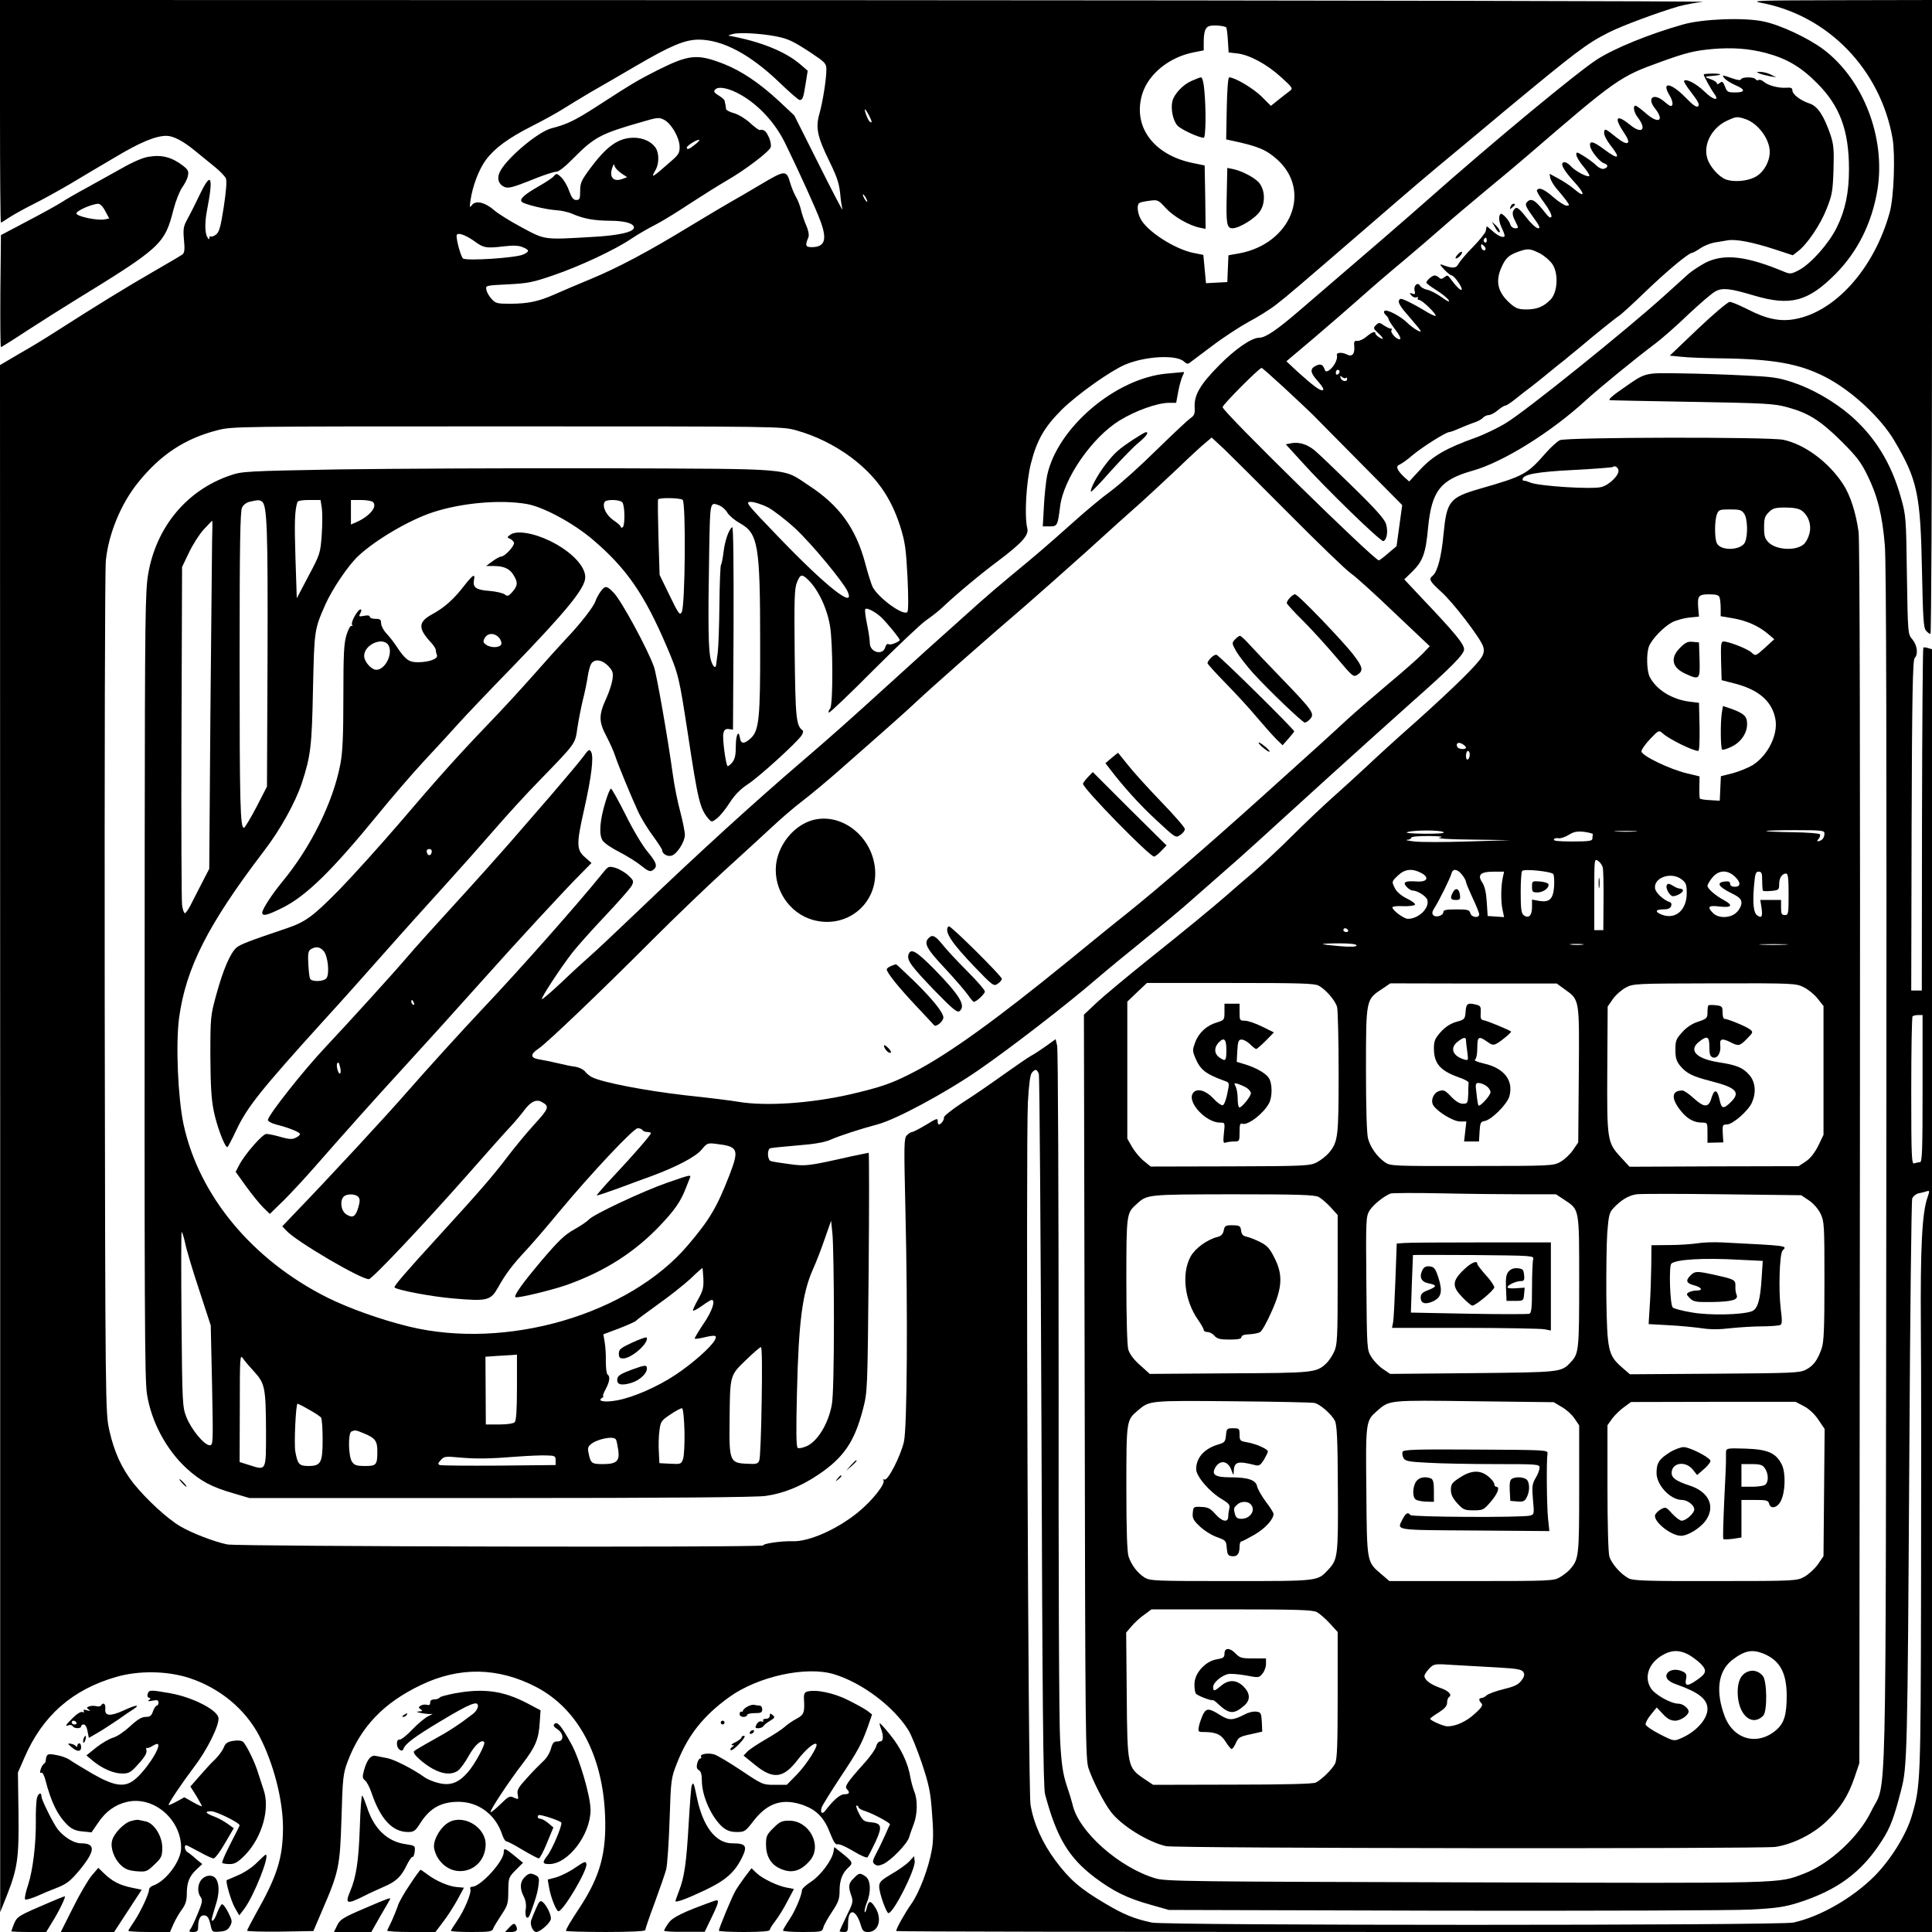 <?xml version="1.0" standalone="no"?>
<!DOCTYPE svg PUBLIC "-//W3C//DTD SVG 20010904//EN"
 "http://www.w3.org/TR/2001/REC-SVG-20010904/DTD/svg10.dtd">
<svg version="1.0" xmlns="http://www.w3.org/2000/svg"
 width="1024pt" height="1024pt" viewBox="0 0 1024 1024"
 preserveAspectRatio="xMidYMid meet">

<g transform="translate(0,1024) scale(0.1,-0.1)"
fill="#000000" stroke="none">
<path d="M0 9650 c0 -324 2 -590 5 -590 2 0 21 12 42 26 21 14 78 46 128 71
50 25 137 73 195 107 58 35 166 99 241 143 132 79 214 113 271 113 37 0 90
-28 155 -82 29 -24 75 -61 102 -83 27 -22 53 -49 58 -60 6 -13 2 -66 -11 -152
-17 -110 -25 -135 -42 -147 -12 -9 -24 -12 -28 -9 -3 3 -6 0 -6 -8 -1 -10 -4
-9 -11 4 -14 23 -14 80 -1 147 34 175 21 204 -37 83 -23 -48 -53 -108 -67
-133 -22 -40 -24 -53 -19 -111 5 -49 3 -68 -7 -77 -8 -6 -79 -48 -159 -94
-132 -76 -294 -175 -517 -318 -48 -31 -133 -83 -190 -115 l-102 -60 1 -4100 0
-4100 36 90 c56 143 64 198 61 438 l-3 212 34 78 c96 223 254 362 487 429 122
35 271 32 388 -6 161 -53 295 -164 370 -306 76 -146 126 -340 126 -489 -1
-160 -31 -255 -145 -456 -24 -44 -45 -83 -45 -88 0 -4 79 -6 175 -5 l176 3 44
103 c92 212 97 239 105 497 6 212 9 235 32 297 70 186 192 313 389 407 204 98
409 94 610 -10 221 -115 354 -362 366 -682 8 -196 -26 -321 -131 -482 -54 -82
-76 -119 -76 -129 0 -3 95 -6 210 -6 133 0 210 4 210 10 0 5 22 71 50 145 27
74 55 154 61 177 6 24 14 142 18 263 7 216 8 221 40 302 58 147 139 249 276
348 153 110 409 166 556 121 148 -45 314 -170 393 -295 15 -23 47 -103 72
-176 38 -115 46 -151 54 -265 8 -94 7 -150 -1 -194 -17 -97 -66 -226 -108
-286 -36 -51 -81 -132 -81 -145 0 -3 1235 -5 2745 -5 l2745 0 0 3399 0 3400
-21 6 c-11 4 -23 5 -25 2 -3 -3 -6 -413 -7 -911 l-1 -906 -28 0 -28 0 2 875
c2 683 6 877 16 887 20 20 14 68 -12 99 -24 28 -24 29 -29 341 -4 300 -5 317
-31 408 -51 185 -140 329 -274 443 -84 71 -197 136 -296 169 -80 27 -110 31
-261 38 -93 5 -246 10 -340 11 -190 3 -182 5 -299 -77 -60 -41 -82 -61 -74
-65 2 -1 197 -5 433 -9 397 -7 436 -9 510 -29 110 -30 174 -70 286 -181 79
-79 103 -110 137 -180 53 -107 79 -211 92 -370 8 -87 10 -1095 8 -3300 -4
-3572 4 -3235 -80 -3410 -65 -135 -220 -279 -357 -331 -141 -53 -71 -51 -1786
-46 -1469 4 -1595 5 -1650 21 -191 56 -409 248 -440 391 -4 17 -18 63 -32 104
-19 59 -27 108 -34 235 -6 92 -9 905 -8 1906 0 960 -3 1760 -8 1778 l-8 34
-50 -36 c-28 -20 -63 -43 -80 -52 -16 -9 -82 -54 -145 -99 -63 -45 -161 -113
-218 -149 -57 -37 -101 -73 -99 -79 3 -11 -15 -37 -27 -37 -3 0 -6 7 -6 15 0
20 -1 20 -67 -20 -32 -19 -63 -35 -69 -35 -6 0 -18 -8 -28 -18 -15 -17 -15
-50 -7 -398 13 -544 9 -1154 -8 -1226 -18 -76 -83 -204 -102 -200 -8 2 -11 1
-7 -3 15 -16 -59 -110 -136 -172 -111 -90 -261 -156 -347 -152 -55 2 -159 -13
-153 -22 7 -12 -2787 -6 -2841 5 -69 14 -191 61 -251 97 -69 41 -177 141 -245
225 -64 81 -104 168 -130 285 -20 93 -21 109 -24 2304 -1 1240 1 2251 6 2303
14 142 80 303 173 417 118 146 247 231 420 275 78 20 106 20 1535 20 1440 0
1457 0 1531 -21 102 -28 205 -79 291 -143 132 -100 210 -209 260 -365 26 -83
31 -117 39 -270 5 -106 5 -180 -1 -185 -21 -22 -153 74 -184 133 -7 15 -25 71
-39 125 -50 187 -138 308 -301 414 -142 93 -60 86 -1080 90 -495 1 -1129 -2
-1410 -6 -488 -9 -513 -10 -575 -32 -230 -78 -393 -274 -435 -525 -15 -90 -17
-232 -18 -1445 -2 -2520 0 -2820 12 -2899 23 -146 101 -293 209 -393 73 -67
134 -100 246 -132 l88 -26 1328 0 c895 0 1354 4 1407 11 94 13 187 50 279 112
136 91 193 175 238 348 24 93 24 98 30 726 3 348 3 633 0 633 -2 0 -44 -9 -92
-19 -231 -52 -240 -53 -329 -41 -46 6 -90 13 -98 16 -18 7 -20 63 -2 68 6 2
72 9 145 15 92 7 145 17 176 31 45 20 162 58 246 80 99 26 363 168 542 292
173 120 463 344 623 482 44 38 157 131 250 206 94 76 206 169 250 209 44 39
125 110 180 158 104 91 128 113 540 488 138 125 341 308 451 406 204 180 274
251 274 277 0 28 -48 87 -226 274 l-91 97 43 42 c55 54 71 97 83 231 19 196
65 255 236 303 161 45 416 204 599 372 70 64 264 223 371 303 33 25 111 93
173 153 63 59 128 115 145 123 37 20 78 15 202 -22 195 -58 288 -33 435 115
117 119 192 270 221 446 44 274 -74 582 -285 742 -81 61 -228 130 -318 149
-102 22 -324 14 -428 -16 -174 -49 -362 -125 -455 -185 -103 -66 -554 -439
-905 -750 -112 -99 -270 -236 -669 -578 -122 -105 -183 -147 -216 -147 -41 0
-126 -58 -213 -146 -102 -103 -134 -159 -130 -224 2 -33 -2 -43 -23 -57 -13
-9 -94 -85 -179 -168 -85 -84 -193 -181 -240 -216 -47 -34 -136 -108 -198
-164 -150 -134 -209 -184 -333 -286 -57 -47 -135 -114 -174 -149 -255 -228
-337 -302 -473 -426 -209 -190 -294 -266 -457 -406 -265 -227 -561 -497 -879
-802 -104 -99 -214 -203 -245 -230 -31 -27 -101 -91 -155 -143 -55 -51 -101
-91 -104 -89 -6 6 99 166 161 246 28 36 107 124 176 197 69 73 131 144 139
158 12 24 11 28 -18 55 -17 16 -48 34 -68 40 -36 10 -38 9 -67 -27 -126 -157
-441 -513 -640 -723 -103 -109 -298 -324 -395 -435 -105 -121 -410 -451 -604
-652 l-60 -63 24 -25 c54 -57 391 -255 435 -255 17 0 298 298 528 559 99 113
200 226 224 251 23 25 56 64 73 87 32 43 62 58 90 43 44 -24 41 -33 -39 -121
-43 -47 -106 -124 -141 -170 -81 -107 -154 -190 -365 -421 -173 -189 -240
-267 -234 -272 18 -15 201 -49 309 -58 185 -16 200 -12 241 60 39 70 76 119
149 197 31 33 110 125 176 205 171 205 392 440 414 440 10 0 22 -4 25 -10 3
-5 15 -10 26 -10 10 0 19 -3 19 -6 0 -9 -89 -112 -198 -228 -51 -54 -91 -101
-89 -102 2 -2 52 15 113 37 60 23 141 52 179 66 132 49 233 102 264 140 28 34
32 36 78 30 116 -14 122 -28 69 -166 -66 -170 -105 -236 -220 -371 -313 -368
-962 -557 -1479 -431 -148 36 -318 97 -431 153 -399 200 -681 540 -763 918
-30 141 -42 424 -24 563 36 266 152 495 449 885 86 111 168 259 202 362 47
144 53 194 59 500 7 314 7 312 66 447 37 82 121 207 175 257 90 84 268 189
392 230 151 50 355 69 498 45 87 -14 249 -101 354 -191 177 -151 272 -289 389
-563 64 -150 66 -160 113 -465 54 -357 64 -398 111 -452 15 -16 17 -16 44 5
15 12 46 49 67 83 27 42 57 72 98 99 58 38 254 216 282 256 8 12 11 24 6 28
-34 24 -38 65 -42 407 -3 289 -1 346 12 377 16 40 24 44 47 25 58 -48 110
-151 128 -254 16 -91 17 -420 1 -439 -7 -9 -10 -18 -7 -22 4 -3 110 98 236
225 127 127 252 245 278 263 26 18 64 47 83 65 86 81 213 186 302 252 123 93
162 135 153 171 -16 63 -6 245 19 344 32 126 72 194 165 287 83 81 256 204
336 238 108 45 273 53 311 15 11 -11 20 -13 28 -7 7 5 61 46 120 90 59 45 147
102 194 128 48 25 115 67 148 93 59 46 105 85 502 428 242 209 285 246 477
405 39 32 139 116 224 187 388 322 440 361 556 420 70 36 270 110 375 140 30
8 87 19 125 23 39 4 -1976 8 -4477 9 l-4548 1 0 -590z m6499 445 c3 -3 7 -34
9 -69 l4 -64 44 -5 c66 -7 160 -58 234 -126 63 -57 64 -60 45 -74 -11 -8 -38
-29 -59 -46 l-40 -32 -50 50 c-44 43 -141 101 -171 101 -6 0 -11 -64 -13 -165
l-3 -164 28 -6 c141 -30 184 -48 243 -101 185 -167 72 -446 -202 -497 l-57
-10 -3 -71 -3 -71 -57 -3 -56 -3 -7 75 -7 75 -55 11 c-99 21 -245 115 -278
181 -17 32 -20 75 -6 83 5 4 29 9 54 12 43 6 46 5 87 -40 42 -45 122 -91 180
-103 l30 -6 -2 168 -3 168 -63 13 c-210 43 -321 196 -267 368 33 104 141 192
269 218 l56 11 0 41 c0 60 9 84 34 89 23 5 76 0 85 -8z m-2389 -47 c67 -13 93
-25 193 -91 70 -47 77 -54 77 -85 0 -52 -19 -171 -37 -235 -21 -73 -11 -122
52 -250 45 -93 54 -121 60 -192 2 -22 7 -51 10 -65 4 -14 -52 93 -124 237
l-131 261 -82 77 c-104 96 -199 160 -294 197 -139 54 -183 49 -349 -34 -103
-52 -137 -72 -328 -196 -111 -71 -152 -91 -234 -112 -68 -17 -228 -150 -270
-224 -19 -33 -15 -64 10 -81 27 -17 42 -14 174 39 50 20 100 36 112 36 13 0
48 28 93 74 108 109 143 128 361 190 81 24 91 25 117 11 38 -20 80 -92 82
-140 1 -33 -4 -43 -39 -74 -109 -96 -116 -100 -88 -51 19 33 19 90 -1 118 -22
32 -67 52 -114 52 -82 0 -144 -44 -232 -163 -47 -63 -53 -77 -53 -119 0 -42
-3 -48 -21 -48 -15 0 -24 12 -38 49 -9 27 -28 59 -42 72 -21 20 -26 21 -37 7
-6 -9 -44 -34 -83 -56 -78 -45 -102 -68 -88 -82 13 -13 125 -40 181 -44 26 -1
66 -10 88 -20 61 -26 113 -35 197 -36 79 0 128 -14 128 -36 0 -24 -84 -43
-225 -50 -255 -15 -245 -16 -370 51 -60 32 -126 73 -146 91 -48 42 -97 53
-117 28 -13 -17 -14 -15 -8 26 11 74 44 162 81 212 46 62 117 115 245 180 58
29 132 70 165 91 33 21 101 62 150 91 50 28 154 89 233 135 188 110 261 140
334 141 127 0 273 -77 429 -227 53 -51 101 -93 107 -93 16 0 20 10 32 86 l11
69 -37 32 c-80 70 -215 124 -382 154 -4 1 7 5 23 9 35 9 145 3 225 -12z m5250
-89 c109 -29 185 -73 270 -159 122 -121 170 -252 170 -457 0 -124 -20 -219
-65 -309 -41 -84 -136 -191 -199 -225 -42 -22 -48 -22 -78 -10 -201 84 -319
98 -418 49 -30 -16 -71 -43 -91 -60 -20 -18 -76 -69 -125 -113 -202 -183 -740
-616 -842 -677 -42 -26 -115 -61 -162 -78 -153 -55 -222 -94 -290 -166 l-61
-66 -26 23 c-39 37 -47 58 -26 66 10 4 41 25 68 49 55 46 179 124 197 124 6 0
30 9 52 19 23 10 58 24 78 31 20 6 42 18 48 26 7 7 21 14 30 14 10 0 32 11 48
25 17 14 34 25 40 25 6 0 30 16 54 35 23 19 62 49 86 67 23 18 65 51 91 73 27
22 66 54 87 70 20 17 53 44 73 60 81 69 197 162 212 171 9 5 72 62 140 128
119 114 230 206 248 206 4 0 24 11 43 24 19 13 52 26 72 30 20 3 52 9 72 12
44 8 131 -9 252 -48 l94 -31 26 20 c49 36 120 141 153 225 30 75 33 95 37 208
3 106 1 134 -16 185 -35 102 -68 152 -110 166 -49 16 -92 49 -92 70 0 13 -8
16 -32 14 -40 -3 -98 12 -120 32 -9 8 -21 12 -27 9 -5 -4 -12 -2 -16 4 -8 13
-72 13 -77 0 -2 -7 -19 -5 -47 5 -54 19 -57 19 -40 -1 8 -9 33 -25 56 -35 55
-23 55 -39 0 -39 -39 0 -44 3 -54 31 -11 27 -15 30 -28 19 -9 -7 -15 -8 -15
-2 0 5 -13 15 -30 21 -39 13 -38 16 7 19 54 4 54 12 0 12 -26 0 -47 -2 -47 -5
0 -8 37 -76 56 -102 30 -41 -5 -34 -50 10 -44 43 -101 73 -110 58 -3 -4 16
-33 41 -65 33 -43 42 -61 34 -69 -8 -8 -27 4 -69 48 -78 79 -129 84 -82 8 11
-18 17 -40 14 -48 -5 -12 -13 -9 -41 15 -57 50 -97 23 -51 -35 52 -66 18 -84
-48 -26 -26 23 -51 41 -55 41 -16 0 -9 -37 12 -63 49 -64 21 -90 -41 -39 -74
60 -88 41 -31 -44 41 -59 19 -71 -42 -22 -59 48 -63 49 -65 25 -1 -12 14 -42
33 -66 58 -73 45 -81 -35 -21 -56 42 -77 46 -72 15 5 -27 51 -83 73 -90 23 -8
25 -21 2 -29 -10 -4 -26 2 -42 17 -14 14 -44 36 -67 50 -37 23 -40 23 -39 6 1
-10 17 -38 37 -61 20 -24 34 -46 32 -50 -7 -11 -75 25 -98 51 -11 12 -25 21
-33 21 -28 0 -10 -37 47 -100 63 -68 64 -94 2 -41 -20 17 -58 42 -83 55 l-46
25 4 -23 c3 -13 18 -38 34 -57 17 -19 39 -46 50 -61 19 -27 19 -28 2 -28 -10
0 -41 20 -70 45 -49 43 -76 54 -87 37 -3 -5 15 -35 39 -67 24 -32 41 -65 38
-73 -4 -10 -13 -5 -32 19 -55 71 -77 83 -100 55 -9 -10 -1 -27 34 -75 35 -48
41 -61 27 -61 -9 0 -37 25 -60 55 -47 59 -56 64 -71 38 -6 -12 -4 -28 10 -55
19 -38 19 -38 0 -38 -12 0 -23 9 -27 23 -7 22 -44 61 -51 53 -12 -12 -8 -45 8
-77 10 -20 16 -39 13 -42 -9 -9 -37 4 -66 31 -16 14 -28 24 -29 21 0 -2 -2
-13 -4 -23 -2 -11 -33 -49 -68 -85 -36 -36 -70 -77 -77 -90 -12 -24 -31 -25
-85 -5 -16 6 -14 1 9 -24 17 -18 35 -32 40 -32 14 0 61 -68 53 -76 -5 -6 -31
20 -61 61 -12 17 -16 17 -30 6 -13 -11 -20 -11 -28 -3 -7 7 -18 12 -24 12 -13
0 -44 -27 -44 -38 0 -4 24 -22 53 -40 29 -18 59 -42 65 -53 8 -13 -4 -8 -36
15 -26 19 -61 37 -77 40 -16 3 -33 13 -38 21 -12 23 -37 1 -29 -27 4 -17 2
-20 -13 -14 -15 5 -16 4 -5 -9 7 -9 19 -14 27 -11 8 3 11 1 8 -4 -3 -6 0 -10
7 -10 16 0 94 -77 87 -84 -3 -3 -32 11 -64 31 -33 20 -75 42 -93 50 -28 12
-33 12 -38 -2 -4 -10 15 -40 55 -84 33 -38 61 -72 61 -76 0 -10 -43 17 -71 44
-35 35 -110 74 -121 63 -5 -5 -2 -14 7 -22 8 -7 15 -17 15 -22 0 -5 16 -30 36
-56 21 -27 31 -48 24 -50 -15 -5 -53 35 -45 48 4 6 3 9 -2 8 -4 -1 -21 6 -36
16 -26 18 -29 18 -44 3 -15 -15 -15 -18 10 -41 32 -30 35 -41 7 -24 -11 7 -20
16 -20 20 0 15 -18 8 -47 -16 -16 -14 -38 -24 -49 -23 -16 2 -19 -4 -16 -32 3
-38 -13 -54 -39 -40 -28 14 -59 11 -53 -5 3 -8 -2 -29 -12 -45 -18 -31 -46
-49 -51 -34 -11 31 -22 37 -47 25 -35 -16 -33 -37 11 -85 22 -25 32 -42 24
-45 -14 -5 -52 24 -135 99 l-58 54 148 125 c81 69 193 166 248 215 56 50 157
137 226 194 69 58 161 137 205 176 44 39 148 127 230 195 83 68 179 149 215
180 479 413 495 424 715 503 133 48 175 58 270 67 105 9 193 3 285 -21z
m-5431 -223 c95 -55 181 -149 233 -256 69 -141 163 -347 187 -413 36 -98 23
-136 -46 -137 -34 0 -37 9 -18 53 4 11 0 36 -13 65 -11 26 -23 62 -27 81 -4
18 -15 48 -25 65 -10 17 -24 50 -31 74 -21 72 -26 72 -156 -5 -65 -39 -138
-81 -163 -95 -25 -14 -119 -70 -210 -125 -223 -136 -384 -222 -532 -283 -68
-28 -152 -64 -188 -80 -86 -38 -139 -49 -233 -50 -71 0 -80 2 -101 25 -13 14
-26 36 -28 49 -5 23 -4 23 114 29 105 5 134 11 241 48 141 48 326 135 412 193
33 22 89 55 125 73 36 18 119 69 185 113 66 43 154 98 195 122 98 56 227 154
235 178 3 11 -1 35 -11 55 -15 32 -25 40 -48 36 -4 -1 -27 16 -51 38 -24 22
-62 45 -84 51 -23 6 -42 16 -43 23 0 7 -2 17 -3 22 -2 6 -3 15 -4 20 0 6 -15
19 -32 29 -23 14 -28 21 -19 31 17 20 76 8 139 -29z m676 -106 c17 -33 19 -44
6 -36 -10 6 -33 66 -26 66 3 0 11 -13 20 -30z m4646 -21 c67 -23 129 -106 129
-174 0 -53 -34 -112 -79 -134 -42 -22 -113 -27 -154 -12 -38 15 -85 68 -98
112 -23 74 25 163 106 200 48 22 52 22 96 8z m-5566 -134 c-31 -26 -45 -31
-45 -17 0 9 51 42 65 41 6 0 -3 -11 -20 -24z m-390 -155 l29 -19 -24 -9 c-50
-19 -74 10 -53 64 6 16 7 16 12 0 4 -9 20 -25 36 -36z m1295 -130 c6 -11 8
-20 6 -20 -3 0 -10 9 -16 20 -6 11 -8 20 -6 20 3 0 10 -9 16 -20z m-2079 -226
c53 -39 64 -41 166 -29 43 5 72 4 93 -5 37 -15 38 -23 3 -39 -39 -18 -301 -35
-319 -21 -11 10 -34 91 -34 120 0 21 42 8 91 -26z m5369 0 c0 -8 -5 -12 -10
-9 -6 4 -8 11 -5 16 9 14 15 11 15 -7z m-7 -47 c-7 -11 -23 2 -23 19 0 12 2
12 14 2 8 -7 12 -16 9 -21z m287 -19 c25 -13 55 -39 68 -58 33 -49 28 -146 -8
-186 -37 -39 -73 -54 -129 -54 -42 0 -56 5 -86 31 -67 59 -81 118 -46 194 21
47 38 63 88 81 52 18 62 17 113 -8z m-1357 -710 c61 -57 132 -123 157 -148 25
-25 141 -143 258 -261 l214 -216 -15 -109 -15 -109 -44 -37 c-24 -21 -46 -38
-50 -38 -24 0 -828 788 -828 812 0 13 194 208 207 208 3 0 55 -46 116 -102z
m297 83 c0 -6 -4 -13 -10 -16 -5 -3 -10 1 -10 9 0 9 5 16 10 16 6 0 10 -4 10
-9z m33 -34 c4 3 7 1 7 -5 0 -18 -27 -14 -34 4 -5 13 -4 14 7 6 8 -7 17 -9 20
-5z m-298 -723 c154 -155 300 -296 325 -313 25 -17 129 -111 231 -209 l187
-177 -37 -39 c-20 -21 -99 -91 -177 -156 -77 -65 -177 -151 -221 -191 -77 -72
-184 -169 -471 -427 -286 -257 -533 -470 -701 -605 -50 -39 -190 -153 -311
-252 -378 -308 -624 -485 -803 -580 -125 -66 -182 -86 -354 -126 -208 -47
-444 -63 -588 -39 -33 6 -161 22 -285 35 -209 24 -439 68 -493 96 -12 6 -29
20 -37 31 -9 10 -31 21 -50 24 -19 2 -62 11 -95 19 -33 8 -77 17 -97 20 -49 8
-49 27 -1 59 47 33 329 302 603 577 118 118 289 282 380 365 90 82 203 185
251 230 47 44 121 108 165 141 43 33 127 103 185 154 59 52 160 141 225 198
66 58 151 134 189 170 73 69 373 334 581 512 66 57 212 187 325 288 112 102
242 219 289 260 46 42 134 123 195 181 60 58 125 118 144 133 l33 28 67 -62
c36 -35 192 -190 346 -345z m-3217 77 c18 -11 14 -565 -5 -596 -10 -18 -17 -8
-64 89 l-53 109 -6 196 c-3 108 -4 199 -2 204 4 10 114 9 130 -2z m-2230 -9
c28 -18 32 -147 30 -824 l-3 -687 -55 -107 c-31 -59 -61 -109 -66 -111 -21 -7
-24 122 -24 896 0 605 3 782 13 801 7 15 25 28 42 31 44 10 49 10 63 1z m318
-37 c3 -25 3 -89 -1 -143 -7 -94 -9 -101 -70 -215 l-62 -118 -7 213 c-6 189
-4 251 10 296 2 8 24 12 63 12 l60 0 7 -45z m271 34 c25 -25 -19 -76 -89 -107
l-28 -12 0 65 0 65 53 0 c29 0 58 -5 64 -11z m1321 -1 c14 -14 16 -124 2 -133
-5 -3 -10 -2 -10 3 0 5 -18 21 -39 35 -38 26 -61 73 -46 97 9 14 78 13 93 -2z
m772 -27 c30 -16 95 -66 145 -112 87 -81 252 -280 277 -333 45 -100 -112 24
-362 284 -178 185 -182 190 -149 190 19 -1 59 -14 89 -29z m-257 10 c14 -6 33
-22 42 -38 9 -15 38 -40 65 -55 99 -55 109 -114 109 -643 1 -393 -6 -458 -50
-498 -34 -31 -52 -31 -57 1 -7 47 -22 18 -22 -42 0 -48 -5 -70 -19 -87 -11
-13 -22 -22 -25 -19 -10 11 -28 149 -22 173 4 19 12 25 28 23 l23 -3 3 539 c1
321 -1 537 -7 534 -18 -11 -39 -72 -46 -131 -4 -33 -10 -64 -14 -70 -3 -5 -7
-100 -8 -210 -1 -110 -5 -225 -9 -255 -4 -30 -8 -58 -8 -62 -3 -25 -17 -13
-28 23 -14 48 -16 183 -9 587 5 258 3 252 54 233z m-2689 -198 c-1 -65 -5
-480 -9 -923 l-6 -805 -26 -50 c-14 -27 -41 -80 -60 -117 -18 -38 -37 -68 -43
-68 -5 0 -12 19 -15 43 -3 23 -5 436 -3 917 l3 875 37 77 c20 42 55 97 78 122
24 25 43 46 45 46 1 0 1 -53 -1 -117z m3546 -394 c34 -33 104 -119 99 -123
-16 -14 -51 -26 -60 -20 -6 3 -13 -3 -16 -14 -12 -49 -83 -31 -83 21 0 18 -7
63 -15 101 -8 38 -12 73 -9 77 6 11 51 -12 84 -42z m5520 -2499 c0 -330 -2
-390 -14 -390 -8 0 -21 -3 -30 -6 -14 -6 -16 32 -16 383 0 214 3 393 7 396 3
4 17 7 30 7 l23 0 0 -390z m-4684 78 c4 -13 10 -867 14 -1898 5 -1414 9 -1886
19 -1920 62 -231 125 -336 265 -442 98 -73 170 -109 296 -144 l95 -27 1460 -4
c803 -1 1534 1 1625 6 135 7 180 14 250 36 210 67 338 162 445 330 43 66 64
121 100 262 34 128 35 168 45 1813 4 718 11 1315 15 1327 4 12 19 24 33 28 15
3 35 8 44 11 16 5 16 2 4 -33 -29 -82 -38 -271 -35 -688 2 -225 2 -849 1
-1385 -2 -1023 -3 -1047 -48 -1201 -29 -101 -111 -234 -199 -323 -116 -116
-288 -215 -430 -246 -71 -16 -3330 -16 -3400 0 -94 20 -150 43 -249 102 -132
78 -187 126 -263 228 -68 92 -115 196 -131 295 -13 73 -25 3511 -14 3721 5 94
12 147 21 158 18 22 27 20 37 -6z m-3607 -652 c10 -11 9 -24 0 -56 -15 -50
-30 -58 -64 -36 -28 18 -35 72 -13 94 16 16 63 15 77 -2z m2521 -651 c0 -235
-4 -414 -11 -449 -18 -102 -77 -198 -136 -222 -19 -8 -39 -12 -45 -8 -8 5 -9
87 -4 292 9 381 29 529 85 655 16 35 44 107 62 160 l34 97 7 -68 c4 -37 8
-242 8 -457z m-3439 408 c6 -32 39 -143 74 -248 l62 -190 7 -317 c6 -310 6
-318 -13 -318 -28 0 -97 83 -123 149 -21 54 -22 69 -26 519 -2 254 -2 462 1
462 3 0 11 -26 18 -57z m2747 -189 c2 -48 -2 -65 -28 -111 -17 -30 -29 -57
-27 -60 3 -2 24 9 48 26 23 17 46 31 51 31 22 0 3 -59 -43 -126 -28 -42 -49
-77 -47 -79 2 -2 21 0 43 5 67 16 78 14 64 -12 -20 -38 -120 -126 -209 -185
-95 -63 -222 -119 -309 -135 -63 -12 -108 -5 -81 12 8 6 12 10 7 10 -4 0 2 17
13 37 22 41 25 68 10 78 -5 3 -9 34 -9 68 1 34 -2 81 -6 103 l-7 42 83 31 c46
18 86 36 89 40 3 4 55 43 115 86 61 43 138 104 173 136 34 33 64 59 65 59 1 0
3 -25 5 -56z m309 -651 c-2 -159 -8 -298 -12 -311 -7 -21 -13 -23 -69 -20 -87
4 -92 15 -89 228 2 243 1 239 86 321 39 38 75 69 80 69 6 0 7 -112 4 -287z
m-2688 155 c55 -61 60 -84 61 -316 0 -210 2 -206 -86 -178 l-54 17 1 287 c0
273 1 286 17 262 9 -14 37 -46 61 -72z m1391 -81 c0 -121 -4 -177 -12 -185 -7
-7 -41 -12 -82 -12 l-71 0 -1 180 -1 179 56 4 c31 2 68 4 84 5 l27 2 0 -173z
m-1101 -119 c31 -17 59 -36 63 -42 4 -6 8 -58 8 -115 0 -124 -9 -141 -76 -141
-49 0 -57 10 -69 78 -7 43 3 252 12 252 3 0 31 -14 62 -32z m1989 -115 c1 -66
-2 -132 -8 -147 -9 -26 -13 -27 -67 -24 l-58 3 -3 60 c-2 33 -1 83 3 111 6 49
9 54 58 87 29 20 57 34 62 33 6 -2 11 -54 13 -123z m-1702 -9 c62 -25 74 -41
74 -95 0 -74 -5 -79 -66 -79 -43 0 -56 4 -68 22 -20 28 -22 154 -3 161 19 8
22 8 63 -9z m1338 -33 c4 -5 9 -31 13 -57 8 -59 -9 -74 -83 -74 -57 0 -63 4
-74 56 -6 25 -4 36 9 47 33 30 123 48 135 28z m-319 -111 l0 -25 -300 -3
c-165 -1 -306 0 -314 3 -11 4 -10 10 5 26 17 20 26 21 99 14 89 -8 161 -7 310
5 55 4 123 7 150 6 46 -1 50 -3 50 -26z"/>
<path d="M6315 9811 c-46 -20 -92 -70 -101 -107 -10 -41 3 -104 27 -130 20
-21 113 -64 139 -64 11 0 13 150 3 253 -3 39 -11 67 -17 67 -6 0 -29 -9 -51
-19z"/>
<path d="M6502 9211 c-4 -158 0 -181 31 -181 36 1 120 52 145 90 31 45 27 118
-8 155 -25 26 -88 59 -135 69 l-30 6 -3 -139z"/>
<path d="M9325 9851 c11 -5 36 -11 55 -15 l35 -6 -30 15 c-16 8 -41 14 -55 14
-23 0 -23 -1 -5 -8z"/>
<path d="M8006 9144 c-5 -14 -4 -15 9 -4 17 14 19 20 6 20 -5 0 -12 -7 -15
-16z"/>
<path d="M7926 9032 c10 -18 20 -28 23 -21 2 6 -7 21 -19 33 l-23 21 19 -33z"/>
<path d="M7725 8890 c-10 -11 -13 -20 -8 -20 13 0 38 29 31 35 -3 3 -13 -4
-23 -15z"/>
<path d="M6845 7891 l-30 -6 82 -90 c128 -143 421 -427 435 -423 18 6 26 49
15 88 -7 27 -50 76 -180 203 -95 93 -186 180 -203 193 -39 30 -79 42 -119 35z"/>
<path d="M6837 7072 c-10 -10 -17 -23 -17 -28 0 -5 39 -48 86 -94 47 -47 126
-134 176 -193 86 -102 91 -107 112 -94 33 22 30 40 -18 103 -56 74 -297 325
-312 324 -6 0 -18 -8 -27 -18z"/>
<path d="M6545 6850 c-17 -18 -16 -21 9 -65 15 -25 55 -76 88 -113 88 -96 261
-261 274 -262 6 0 19 9 28 19 25 28 14 44 -143 207 -75 77 -155 162 -178 187
-23 26 -46 47 -51 47 -5 0 -17 -9 -27 -20z"/>
<path d="M6417 6752 c-10 -10 -17 -22 -17 -27 0 -4 42 -51 94 -104 52 -53 127
-134 166 -181 40 -47 87 -100 105 -118 l33 -32 31 35 c17 20 31 37 31 38 0 11
-402 407 -413 407 -8 0 -21 -8 -30 -18z"/>
<path d="M6671 6303 c0 -4 13 -18 30 -31 16 -13 29 -20 28 -15 0 4 -13 18 -30
31 -16 13 -29 20 -28 15z"/>
<path d="M5892 6223 l-33 -28 23 -30 c74 -97 159 -191 248 -273 100 -93 101
-94 125 -78 14 9 25 23 25 32 0 8 -57 74 -128 147 -70 73 -149 160 -176 195
-27 34 -50 62 -50 62 -1 0 -16 -12 -34 -27z"/>
<path d="M5766 6121 c-14 -15 -26 -31 -26 -35 0 -25 353 -386 377 -386 5 0 22
13 37 29 l29 30 -196 194 -195 195 -26 -27z"/>
<path d="M4274 5881 c-85 -39 -151 -131 -161 -226 -13 -129 70 -254 193 -290
179 -52 347 83 332 268 -16 190 -206 320 -364 248z"/>
<path d="M5020 5313 c1 -34 36 -82 140 -192 103 -107 107 -110 128 -95 12 8
22 20 22 26 0 14 -266 278 -280 278 -5 0 -10 -8 -10 -17z"/>
<path d="M4922 5268 c-27 -27 -11 -57 86 -160 53 -57 108 -121 122 -141 14
-20 28 -37 31 -37 14 0 59 42 59 55 0 8 -42 56 -93 107 -51 51 -110 114 -131
141 -40 49 -54 55 -74 35z"/>
<path d="M4815 5180 c-9 -30 15 -62 143 -195 93 -95 116 -114 128 -104 35 29
0 85 -139 227 -93 93 -120 108 -132 72z"/>
<path d="M4723 5120 c-13 -5 -23 -13 -23 -18 0 -17 61 -93 152 -190 50 -53 95
-101 99 -106 10 -12 49 21 49 41 0 26 -57 97 -153 191 -52 50 -96 92 -98 91
-2 0 -14 -4 -26 -9z"/>
<path d="M4692 4680 c7 -11 18 -20 25 -20 9 0 7 6 -4 20 -10 11 -21 20 -25 20
-5 0 -3 -9 4 -20z"/>
<path d="M3353 3125 c-63 -29 -73 -37 -73 -59 0 -21 5 -26 23 -26 44 0 136 81
125 110 -2 5 -36 -7 -75 -25z"/>
<path d="M3350 2981 c-59 -22 -76 -32 -78 -49 -5 -31 21 -38 76 -21 47 15 87
55 80 82 -2 13 -14 11 -78 -12z"/>
<path d="M9335 10225 c355 -67 632 -354 696 -719 15 -88 7 -312 -15 -391 -81
-295 -286 -526 -501 -566 -79 -15 -153 0 -253 52 -42 21 -84 39 -94 39 -10 0
-86 -64 -168 -142 l-150 -143 62 -6 c35 -4 122 -7 193 -8 295 -3 433 -28 575
-102 137 -72 288 -213 360 -334 124 -210 139 -285 147 -695 5 -245 8 -298 21
-312 8 -10 19 -18 24 -18 4 0 8 756 8 1680 l0 1680 -487 -1 c-435 -1 -480 -2
-418 -14z"/>
<path d="M787 9409 c-29 -4 -86 -29 -140 -60 -51 -28 -135 -75 -187 -104 -52
-28 -113 -63 -135 -78 -22 -14 -103 -59 -180 -99 l-140 -74 -3 -297 c-1 -163
0 -297 3 -297 2 0 65 39 139 88 74 48 182 116 240 152 471 289 489 305 536
491 12 46 33 98 46 116 13 18 27 45 30 61 5 25 1 33 -28 55 -58 44 -110 58
-181 46z m-229 -288 l21 -39 -25 -5 c-40 -7 -149 16 -149 32 0 14 82 50 116
51 10 0 26 -17 37 -39z"/>
<path d="M6185 8260 c-272 -24 -581 -287 -635 -540 -6 -30 -14 -103 -17 -162
l-6 -108 36 0 c41 0 43 3 56 107 19 148 170 366 316 455 85 52 198 92 259 93
l40 0 11 60 c6 33 17 70 23 83 7 12 9 21 5 20 -4 0 -44 -4 -88 -8z"/>
<path d="M6009 7912 c-80 -53 -100 -70 -148 -132 -42 -53 -87 -137 -78 -146 2
-2 50 47 105 110 56 62 122 130 147 150 41 34 57 57 38 55 -5 0 -33 -17 -64
-37z"/>
<path d="M8268 7907 c-15 -7 -49 -38 -76 -69 -98 -112 -117 -122 -347 -188
-162 -47 -177 -65 -194 -241 -11 -120 -32 -199 -57 -220 -23 -19 -17 -29 45
-86 61 -54 203 -239 221 -287 7 -20 6 -34 -4 -54 -20 -39 -144 -161 -350 -346
-100 -88 -217 -195 -261 -237 -44 -41 -125 -115 -180 -164 -55 -49 -152 -141
-216 -205 -63 -63 -157 -151 -208 -195 -52 -44 -114 -98 -140 -121 -75 -65
-213 -179 -421 -345 -107 -86 -226 -185 -265 -221 l-70 -66 4 -1972 c3 -1847
4 -1977 21 -2024 23 -68 82 -182 117 -228 55 -73 196 -161 293 -183 52 -12
3151 -15 3230 -4 92 14 199 67 270 135 76 72 115 134 149 232 l26 77 3 3225
c2 2080 -1 3252 -7 3300 -14 102 -44 196 -83 255 -76 116 -203 210 -316 234
-77 16 -1147 14 -1184 -2z m310 -159 c5 -25 -46 -77 -89 -89 -45 -14 -330 4
-377 23 -15 6 -30 11 -34 10 -5 -1 -8 2 -8 7 0 26 72 40 269 50 113 6 207 13
210 16 9 9 26 -1 29 -17z m971 -214 c36 -26 54 -77 41 -123 -5 -21 -18 -45
-29 -55 -41 -37 -146 -32 -187 9 -20 20 -24 34 -24 80 0 46 4 60 25 80 20 21
34 25 87 25 43 0 71 -5 87 -16z m-305 -16 c19 -26 21 -115 5 -152 -20 -43
-127 -48 -149 -6 -13 24 -13 121 0 154 9 24 14 26 69 26 51 0 62 -3 75 -22z
m-130 -444 c3 -9 6 -35 6 -58 l0 -42 65 -11 c73 -13 133 -39 185 -82 l34 -29
-49 -45 c-50 -45 -50 -45 -71 -26 -21 20 -121 59 -149 59 -13 0 -15 -15 -13
-102 l3 -103 70 -18 c128 -33 198 -95 215 -189 15 -82 -40 -192 -120 -243 -23
-14 -70 -33 -105 -43 l-64 -16 -3 -65 -3 -65 -50 3 c-27 1 -52 5 -55 8 -2 2
-4 30 -3 61 l1 57 -67 16 c-94 23 -241 94 -241 117 0 9 21 39 46 65 46 48 46
48 68 29 33 -30 159 -92 187 -92 6 0 8 52 7 128 l-3 127 -50 6 c-93 12 -175
62 -211 131 -16 31 -19 124 -4 162 14 38 79 105 123 128 22 11 63 22 91 25
l51 5 -4 44 c-5 66 1 74 58 74 35 0 51 -4 55 -16z m-1344 -796 c0 -12 -38 -10
-45 2 -12 19 5 30 25 17 11 -6 20 -15 20 -19z m20 -37 c0 -11 -4 -23 -10 -26
-6 -4 -10 5 -10 19 0 14 5 26 10 26 6 0 10 -9 10 -19z m-140 -411 c10 -7 -22
-9 -100 -9 -73 1 -106 4 -90 9 36 11 172 11 190 0z m793 -12 c-2 -5 -3 -15 -3
-23 0 -12 -18 -15 -106 -15 -73 0 -103 3 -98 11 3 6 14 9 24 6 9 -2 33 5 53
17 28 18 46 21 84 17 26 -4 47 -9 46 -13z m225 15 c-26 -2 -71 -2 -100 0 -29
2 -8 3 47 3 55 0 79 -1 53 -3z m1002 -10 c0 -22 -11 -37 -29 -41 -12 -3 -12 0
-2 12 7 8 10 19 7 24 -3 5 -67 10 -143 11 -75 1 -139 4 -142 6 -2 3 66 5 152
5 143 0 157 -2 157 -17z m-2040 -23 c-21 -4 49 -9 170 -10 l205 -3 -224 -7
c-123 -4 -251 -4 -285 0 -33 4 -51 8 -38 9 12 0 22 6 22 11 0 6 37 9 93 9 67
-1 82 -4 57 -9z m865 -158 c3 -13 5 -93 4 -178 l-1 -154 -24 0 -24 0 0 190 c0
186 0 190 19 178 11 -7 23 -23 26 -36z m-964 -28 c47 -24 35 -50 -21 -46 -63
4 -77 -3 -55 -28 10 -11 24 -20 32 -20 25 0 71 -29 78 -49 13 -43 -45 -101
-103 -101 -21 0 -82 45 -82 61 0 5 26 8 58 6 31 -1 59 3 62 8 2 6 -17 20 -42
32 -29 14 -53 34 -63 52 -20 39 -20 38 16 72 35 33 74 37 120 13z m218 -10
c12 -15 21 -32 21 -38 0 -6 16 -44 35 -85 19 -40 35 -79 35 -87 0 -22 -41 -17
-47 6 -5 18 -14 20 -74 20 -53 0 -69 -3 -69 -14 0 -19 -39 -31 -53 -17 -8 8
-7 19 6 39 24 37 83 156 90 182 7 28 31 25 56 -6z m484 3 c4 -7 6 -36 4 -66
-5 -66 -24 -85 -79 -76 l-38 7 0 -41 c0 -45 -19 -62 -45 -41 -12 10 -15 37
-15 120 0 58 3 110 8 114 11 12 155 -3 165 -17z m-268 -19 c-10 -47 -11 -127
-1 -171 l8 -38 -43 3 -44 3 -5 75 c-3 50 -11 84 -24 103 -27 40 -9 57 61 57
l55 0 -7 -32z m1229 7 c33 -31 34 -55 1 -55 -16 0 -25 6 -25 16 0 11 -8 14
-27 12 -46 -5 -37 -26 26 -58 51 -25 61 -35 61 -56 0 -14 -11 -36 -25 -49 -31
-32 -96 -34 -125 -5 -34 34 -25 43 35 35 63 -7 73 6 24 33 -47 25 -89 62 -89
77 0 7 12 27 26 44 33 40 79 42 118 6z m146 -23 c0 -27 2 -51 4 -53 3 -3 23
-3 45 -1 39 4 41 6 41 36 0 33 15 56 37 56 10 0 13 -26 13 -110 0 -103 -1
-110 -20 -110 -17 0 -20 7 -20 40 l0 40 -55 0 -55 0 7 -45 c6 -44 0 -53 -23
-37 -19 12 -25 61 -18 148 6 73 9 84 25 84 16 0 19 -8 19 -48z m-427 7 c23
-17 27 -28 27 -73 0 -87 -56 -139 -126 -116 -44 15 -43 30 1 30 24 0 38 5 42
17 4 9 2 18 -5 21 -35 11 -77 50 -80 74 -7 58 88 89 141 47z m-1768 -269 c3
-5 -1 -10 -9 -10 -9 0 -16 5 -16 10 0 6 4 10 9 10 6 0 13 -4 16 -10z m45 -81
c0 -7 -27 -9 -87 -4 -49 4 -90 9 -92 11 -2 2 37 4 87 4 60 0 92 -4 92 -11z
m1198 4 c-15 -2 -42 -2 -60 0 -18 2 -6 4 27 4 33 0 48 -2 33 -4z m1075 0 c-35
-2 -91 -2 -125 0 -35 2 -7 3 62 3 69 0 97 -1 63 -3z m-2474 -217 c37 -20 89
-79 98 -114 4 -15 8 -171 8 -347 0 -344 -3 -367 -52 -426 -14 -16 -43 -39 -64
-50 -37 -18 -62 -20 -459 -21 l-421 -1 -37 30 c-20 16 -48 50 -62 74 l-25 44
0 363 0 363 52 50 52 49 441 0 c365 0 446 -2 469 -14z m1302 -18 c82 -59 80
-46 77 -453 l-3 -360 -28 -41 c-15 -22 -45 -50 -66 -62 -37 -21 -47 -22 -470
-22 -424 -1 -432 0 -461 20 -42 30 -76 78 -89 125 -7 25 -11 161 -11 365 0
371 0 372 82 426 l47 32 441 -1 441 0 40 -29z m1270 9 c24 -12 57 -39 73 -60
l31 -39 0 -341 0 -342 -28 -58 c-19 -38 -42 -67 -66 -83 l-38 -25 -448 -1
-448 -2 -46 50 c-73 79 -74 90 -72 469 l2 330 27 39 c15 22 46 49 68 61 41 22
50 22 472 23 424 1 431 0 473 -21z m-1491 -1097 l177 0 47 -31 c78 -52 76 -43
76 -433 0 -357 -2 -381 -43 -424 -52 -56 -47 -55 -520 -60 l-439 -4 -38 26
c-20 13 -48 42 -61 63 -24 38 -24 39 -27 391 -3 341 -2 354 17 386 19 30 74
75 111 90 8 3 129 4 269 1 140 -3 334 -5 431 -5z m1517 -32 c24 -16 49 -44 62
-70 20 -42 21 -59 21 -359 0 -253 -3 -322 -15 -357 -22 -62 -43 -91 -84 -112
-33 -17 -73 -18 -484 -21 l-448 -3 -45 39 c-70 62 -76 89 -80 371 -1 132 1
286 5 342 7 88 11 106 32 128 41 44 81 68 123 74 22 3 228 3 457 0 l416 -5 40
-27z m-2598 18 c15 -8 44 -33 64 -55 l37 -41 0 -343 c0 -311 -2 -346 -19 -382
-10 -22 -29 -50 -42 -62 -53 -49 -67 -50 -515 -52 l-420 -3 -52 47 c-34 30
-55 59 -62 83 -6 22 -10 172 -10 365 0 351 1 357 52 403 59 54 51 53 511 54
353 0 433 -3 456 -14z m-22 -1092 c29 -6 90 -59 108 -94 11 -22 15 -96 16
-361 2 -361 0 -374 -53 -431 -56 -59 -49 -58 -514 -58 -405 0 -428 1 -458 19
-37 24 -68 64 -84 110 -8 23 -12 137 -12 363 0 362 0 361 62 413 61 52 59 52
501 48 226 -2 422 -6 434 -9z m1310 -21 c24 -13 54 -40 68 -61 l25 -37 0 -338
c0 -356 -2 -371 -48 -424 -10 -12 -34 -31 -53 -42 -33 -20 -46 -21 -470 -21
l-435 0 -42 36 c-78 67 -77 57 -80 438 -4 372 -3 375 56 427 67 59 58 58 517
52 l420 -5 42 -25z m1284 4 c27 -14 57 -42 77 -72 l33 -49 -3 -337 -3 -337
-30 -44 c-17 -23 -49 -53 -71 -65 -40 -22 -45 -23 -472 -23 -359 -1 -436 2
-459 14 -42 22 -92 78 -103 117 -6 19 -10 178 -10 364 l0 331 25 35 c14 19 42
46 63 61 l37 27 436 1 436 0 44 -23z m-2582 -1091 c15 -8 46 -35 69 -60 l42
-46 0 -335 c0 -270 -3 -341 -14 -363 -16 -31 -71 -84 -102 -100 -13 -7 -166
-11 -441 -11 l-421 -1 -48 32 c-88 60 -89 64 -92 444 l-3 331 28 33 c15 18 45
46 67 61 l39 29 424 0 c347 0 429 -3 452 -14z m1969 -225 c20 -11 50 -33 67
-50 34 -36 30 -51 -25 -88 -46 -32 -61 -30 -54 6 5 23 2 32 -14 40 -30 16 -67
14 -83 -5 -18 -22 -1 -46 47 -62 117 -41 164 -78 164 -130 0 -55 -63 -123
-142 -156 -35 -15 -38 -15 -110 22 -40 20 -74 44 -76 52 -1 8 11 32 28 52 l31
38 33 -35 c24 -26 42 -35 65 -35 29 0 71 29 71 49 0 17 -31 41 -53 41 -41 0
-126 48 -147 82 -40 63 -8 142 74 182 42 21 79 20 124 -3z m400 4 c86 -36 121
-101 122 -220 0 -104 -13 -147 -55 -184 -99 -86 -227 -52 -274 73 -49 131 -35
237 38 296 67 52 107 60 169 35z m-1409 -73 c101 -6 126 -10 135 -24 8 -13 6
-24 -10 -45 -16 -22 -37 -32 -95 -46 -41 -10 -81 -25 -90 -33 -8 -8 -21 -14
-27 -14 -15 0 -15 -13 0 -28 9 -9 2 -22 -35 -55 -44 -41 -100 -67 -145 -67
-21 0 -91 31 -92 40 0 3 20 18 45 33 32 21 45 35 45 52 0 13 4 26 10 30 19 12
-3 34 -47 49 -51 18 -83 42 -83 63 0 8 12 25 26 40 25 25 27 25 132 18 59 -3
163 -9 231 -13z"/>
<path d="M8905 6807 c-54 -54 -44 -105 28 -138 75 -34 78 -32 75 74 l-3 92
-33 3 c-26 3 -39 -3 -67 -31z"/>
<path d="M9126 6462 c-8 -52 -7 -190 2 -195 4 -3 26 4 49 15 50 24 83 71 83
121 0 41 -17 56 -86 81 l-42 14 -6 -36z"/>
<path d="M8473 5560 c0 -25 2 -35 4 -22 2 12 2 32 0 45 -2 12 -4 2 -4 -23z"/>
<path d="M7701 5511 c-17 -31 -13 -41 15 -41 22 0 25 4 22 27 -4 33 -23 41
-37 14z"/>
<path d="M8120 5541 c0 -28 3 -31 29 -31 31 0 64 25 58 44 -2 6 -22 12 -45 14
-41 3 -42 2 -42 -27z"/>
<path d="M8835 5550 c-10 -16 15 -60 32 -60 20 0 53 19 53 30 0 6 -7 10 -15
10 -9 0 -26 7 -39 16 -18 11 -26 12 -31 4z"/>
<path d="M6490 4877 c0 -42 -1 -44 -40 -56 -54 -16 -96 -54 -115 -105 -15 -40
-15 -46 0 -82 26 -64 56 -87 156 -123 26 -9 26 -10 14 -67 -6 -32 -17 -60 -24
-62 -7 -2 -30 14 -51 37 -43 45 -91 56 -109 24 -27 -48 72 -153 145 -153 27 0
27 0 21 -56 -5 -47 -3 -55 9 -50 9 3 29 6 45 6 28 0 29 1 29 50 0 39 3 48 14
44 29 -11 113 54 142 108 19 36 18 108 -2 136 -17 25 -69 54 -129 72 l-40 12
3 59 c3 51 7 59 23 59 11 0 31 -11 45 -25 14 -14 28 -25 32 -25 4 0 27 20 51
44 l43 44 -63 31 c-34 17 -75 31 -91 31 -27 0 -28 2 -28 45 l0 45 -40 0 -40 0
0 -43z m10 -202 c0 -59 -4 -63 -38 -39 -26 18 -28 50 -5 76 30 33 43 23 43
-37z m108 -201 c12 -8 22 -21 22 -28 0 -17 -48 -76 -61 -76 -5 0 -9 21 -9 46
0 25 -5 54 -11 66 -10 18 -8 19 13 13 12 -4 33 -13 46 -21z"/>
<path d="M7768 4878 c-3 -39 -5 -42 -49 -54 -31 -9 -59 -27 -83 -54 -30 -34
-36 -47 -36 -86 0 -81 33 -119 134 -155 28 -9 51 -22 50 -28 -1 -6 -2 -33 -2
-61 -2 -47 -4 -50 -29 -50 -17 0 -38 13 -62 38 -32 34 -40 37 -64 29 -30 -10
-46 -50 -30 -76 22 -34 106 -85 141 -85 l34 0 -6 -53 -6 -53 39 0 40 0 3 53
c3 45 6 52 25 55 37 5 121 89 133 131 23 85 -28 150 -135 174 -34 8 -54 16
-47 21 7 4 12 30 12 62 0 60 7 65 52 33 25 -18 33 -20 51 -10 26 14 81 61 76
64 -19 12 -128 57 -144 59 -16 3 -19 10 -17 40 2 30 -1 37 -20 42 -49 13 -57
8 -60 -36z m2 -152 c0 -7 3 -35 7 -61 6 -46 6 -47 -18 -40 -61 19 -75 61 -33
94 31 24 44 26 44 7z m108 -242 c12 -8 22 -23 22 -33 0 -17 -56 -79 -64 -70
-2 2 -7 30 -10 62 -7 51 -6 57 11 57 10 0 29 -7 41 -16z"/>
<path d="M9055 4911 c-3 -2 -5 -19 -5 -37 0 -30 -4 -34 -49 -49 -32 -10 -62
-30 -85 -56 -32 -35 -36 -45 -36 -93 0 -44 5 -60 26 -86 34 -40 64 -55 165
-81 133 -34 156 -59 101 -112 -38 -37 -48 -34 -58 15 -12 55 -28 58 -43 8 -15
-52 -38 -52 -95 0 -24 22 -50 40 -59 40 -55 0 -61 -37 -16 -98 36 -49 74 -72
119 -72 30 0 30 -1 30 -53 l0 -54 42 1 42 1 -3 48 c-2 44 -1 47 22 47 31 0
115 74 133 117 23 53 18 107 -13 144 -34 40 -67 54 -166 69 -118 19 -159 64
-101 109 43 34 54 28 54 -28 0 -37 4 -50 17 -55 24 -10 45 22 41 62 -5 37 9
41 56 17 40 -21 48 -19 86 20 33 34 33 35 14 50 -20 15 -117 55 -134 55 -6 0
-10 15 -10 34 0 31 -3 34 -35 38 -20 2 -38 2 -40 -1z"/>
<path d="M7444 3652 l-41 -3 -7 -192 c-4 -106 -9 -206 -12 -224 l-6 -31 384 0
c212 0 401 -4 421 -7 l37 -7 0 233 0 234 -368 0 c-202 0 -386 -1 -408 -3z
m682 -87 c-3 -11 -6 -79 -6 -151 0 -105 -3 -133 -14 -137 -8 -3 -153 -3 -321
0 l-307 6 5 151 c3 83 6 152 6 154 1 1 145 1 322 0 314 -3 320 -3 315 -23z"/>
<path d="M7754 3506 c-58 -57 -58 -86 -2 -143 23 -24 46 -43 52 -43 17 0 116
82 116 97 0 8 -20 38 -45 65 -25 28 -45 54 -45 59 0 22 -36 5 -76 -35z"/>
<path d="M7540 3510 c-19 -36 -9 -63 28 -71 49 -10 50 -17 4 -36 -33 -12 -42
-21 -42 -40 0 -32 25 -39 66 -20 44 21 51 52 28 125 -16 49 -23 57 -46 60 -19
2 -30 -3 -38 -18z"/>
<path d="M7997 3502 c-14 -16 -17 -34 -15 -88 l3 -69 45 0 c44 0 45 1 48 35
l3 35 -46 -3 c-25 -2 -45 0 -45 5 0 12 45 33 71 33 17 0 20 6 17 33 -3 28 -7
32 -34 35 -20 2 -36 -4 -47 -16z"/>
<path d="M8995 3650 c-27 -4 -93 -9 -146 -9 l-96 -1 -1 -112 c-1 -62 -4 -156
-8 -209 l-6 -97 108 -6 c60 -3 138 -11 174 -16 44 -7 93 -7 150 0 47 5 123 10
170 10 47 0 90 4 97 8 9 5 9 27 1 87 -12 99 -6 291 10 307 26 26 34 25 -323
43 -44 2 -102 0 -130 -5z m225 -87 l123 -6 -6 -91 c-7 -117 -21 -164 -52 -176
-51 -19 -226 -23 -319 -6 -49 8 -94 20 -100 26 -15 14 -21 219 -8 232 23 23
171 32 362 21z"/>
<path d="M8959 3479 c-26 -26 -21 -41 19 -51 41 -11 51 -28 15 -28 -15 0 -35
-5 -43 -10 -13 -8 -12 -12 7 -31 19 -19 31 -21 119 -20 106 2 140 12 128 39
-4 9 -7 29 -6 44 1 34 -3 37 -102 59 -103 23 -112 23 -137 -2z"/>
<path d="M6486 3718 c-4 -19 -13 -29 -33 -34 -55 -14 -118 -60 -142 -103 -50
-90 -33 -235 40 -338 16 -23 29 -46 29 -52 0 -6 9 -11 20 -11 11 0 28 -9 37
-20 14 -16 30 -20 80 -20 46 0 63 4 63 13 0 9 14 14 41 15 22 1 48 6 57 11 10
5 37 53 61 108 58 128 62 197 15 288 -24 48 -39 64 -75 82 -24 12 -56 25 -71
28 -20 4 -27 12 -30 33 -3 24 -7 27 -45 28 -37 0 -42 -2 -47 -28z"/>
<path d="M6498 2633 c-3 -33 -7 -39 -38 -48 -76 -22 -120 -70 -120 -132 0 -38
71 -121 138 -160 35 -21 42 -30 38 -47 -3 -12 -6 -31 -6 -43 0 -35 -33 -29
-69 13 -26 29 -39 36 -74 37 -41 2 -42 1 -45 -31 -3 -28 3 -40 37 -72 23 -22
63 -47 91 -57 47 -17 49 -19 52 -58 3 -34 7 -41 27 -43 28 -4 41 12 41 51 0
15 4 27 9 27 5 0 37 17 72 37 56 33 99 81 99 109 0 6 -18 35 -41 65 -22 30
-43 66 -46 81 -7 34 -48 48 -144 48 -81 0 -101 15 -75 56 25 38 65 30 82 -16
11 -31 13 -32 13 -10 2 53 20 58 112 35 22 -6 29 -2 48 28 11 19 21 39 21 44
0 13 -64 41 -112 49 -35 6 -38 9 -38 40 0 32 -2 34 -34 34 -33 0 -35 -2 -38
-37z m130 -365 c30 -30 0 -78 -48 -78 -20 0 -29 6 -34 23 -8 31 -8 34 10 51
18 19 55 21 72 4z"/>
<path d="M7434 2545 c-3 -7 -1 -22 5 -33 9 -16 26 -20 132 -25 67 -4 227 -7
356 -7 224 0 233 -1 233 -19 0 -11 -9 -36 -21 -55 -18 -31 -20 -45 -14 -114 7
-77 7 -79 -16 -85 -41 -11 -627 -8 -634 3 -11 17 -24 11 -40 -20 -32 -63 -54
-59 381 -62 l396 -3 -7 66 c-7 68 -9 308 -3 344 3 20 -3 20 -380 22 -318 2
-384 0 -388 -12z"/>
<path d="M7738 2409 c-42 -27 -48 -36 -48 -65 0 -25 9 -44 34 -72 31 -34 39
-37 86 -37 50 0 54 2 91 45 37 43 51 80 29 80 -5 0 -10 6 -10 14 0 8 -14 26
-31 40 -43 36 -91 34 -151 -5z"/>
<path d="M7506 2388 c-19 -27 -21 -82 -3 -95 6 -6 31 -11 55 -12 l42 -1 0 59
c0 44 -4 60 -16 65 -31 12 -63 6 -78 -16z"/>
<path d="M8012 2401 c-9 -5 -12 -25 -10 -62 l3 -54 37 -3 c30 -3 39 1 49 20
16 30 18 68 5 91 -11 18 -61 23 -84 8z"/>
<path d="M8848 2541 c-55 -35 -68 -56 -68 -108 0 -65 74 -143 135 -143 29 0
65 -28 65 -50 0 -21 -44 -60 -67 -60 -9 0 -31 17 -50 37 -33 37 -35 37 -61 23
-15 -9 -28 -23 -30 -31 -7 -36 86 -109 138 -109 35 0 97 38 127 76 58 76 23
156 -81 190 -70 23 -96 40 -96 67 0 55 73 66 112 18 l23 -29 38 33 c22 19 36
39 32 45 -13 21 -111 70 -141 70 -16 0 -51 -13 -76 -29z"/>
<path d="M9148 2545 c0 -11 0 -27 0 -35 1 -8 -3 -107 -9 -219 -5 -112 -8 -205
-5 -208 3 -3 26 -2 51 1 l45 7 0 100 0 99 71 0 c63 0 71 -2 76 -21 8 -30 45
-20 62 16 24 48 26 146 6 190 -31 64 -74 83 -193 87 -96 3 -102 2 -104 -17z
m206 -87 c19 -27 21 -69 4 -86 -7 -7 -38 -12 -70 -12 l-58 0 0 60 0 60 54 0
c45 0 58 -4 70 -22z"/>
<path d="M6490 1476 c0 -21 -6 -25 -42 -31 -60 -10 -117 -74 -117 -130 -1 -22
3 -45 7 -51 7 -11 83 -40 90 -35 2 2 16 -8 30 -22 58 -54 84 -54 140 -4 30 28
28 63 -7 98 -37 37 -79 38 -119 4 -36 -30 -42 -31 -42 -6 0 22 42 59 78 68 13
3 56 0 95 -7 68 -13 70 -13 88 9 11 13 19 36 19 52 l0 29 -68 0 c-60 0 -71 3
-92 25 -31 33 -60 33 -60 1z"/>
<path d="M6376 1153 c-7 -16 -17 -43 -21 -60 -6 -31 -5 -33 23 -33 66 0 93
-12 118 -51 13 -22 28 -39 32 -39 5 0 15 15 23 33 12 28 21 33 77 45 l62 14
-2 51 c-3 48 -5 52 -30 55 -15 2 -41 -4 -59 -14 -67 -34 -84 -34 -134 -3 -57
36 -71 36 -89 2z"/>
<path d="M9264 1380 c-36 -14 -54 -50 -54 -108 0 -118 73 -187 135 -126 23 23
21 185 -2 212 -22 25 -51 33 -79 22z"/>
<path d="M2705 7406 c-18 -13 -18 -15 -3 -21 9 -4 19 -13 22 -20 6 -16 -48
-75 -68 -75 -7 0 -27 -11 -46 -25 l-34 -25 42 0 c53 0 85 -15 105 -50 23 -38
21 -54 -7 -87 -20 -23 -26 -25 -40 -14 -9 7 -45 16 -81 19 -71 5 -90 18 -83
57 8 38 -5 30 -52 -30 -55 -71 -104 -115 -168 -150 -76 -41 -78 -75 -7 -151
14 -15 25 -33 25 -40 0 -7 3 -19 6 -27 7 -19 -43 -37 -102 -37 -47 0 -66 14
-113 85 -14 22 -39 53 -54 69 -15 16 -27 40 -27 52 0 20 -5 24 -30 24 -16 0
-30 5 -30 11 0 7 -11 9 -30 5 -28 -5 -30 -4 -20 14 6 12 7 20 1 20 -15 0 -53
-68 -45 -81 4 -7 3 -9 -3 -6 -5 3 -17 -18 -26 -47 -14 -44 -17 -99 -17 -328 0
-208 -4 -296 -16 -358 -38 -201 -157 -442 -309 -625 -52 -63 -105 -144 -105
-162 0 -21 26 -15 108 26 126 63 263 198 501 489 73 90 185 220 249 289 65 69
146 158 181 197 35 39 164 175 287 301 285 295 385 417 386 474 2 60 -76 140
-187 194 -88 43 -178 57 -210 33z m-60 -546 c9 -10 15 -26 12 -35 -8 -19 -56
-20 -81 -2 -15 11 -17 17 -7 35 15 28 52 29 76 2z m-584 -44 c21 -46 -21 -126
-66 -126 -27 0 -65 43 -65 74 1 63 107 105 131 52z"/>
<path d="M3182 7103 c-11 -16 -22 -37 -26 -49 -8 -28 -83 -124 -155 -199 -31
-33 -108 -118 -171 -190 -63 -71 -168 -186 -235 -255 -166 -173 -272 -291
-480 -535 -99 -115 -242 -274 -318 -352 -138 -140 -177 -169 -277 -203 -199
-67 -248 -86 -267 -103 -33 -29 -71 -119 -106 -247 -31 -112 -32 -121 -32
-325 1 -160 5 -230 18 -294 16 -79 58 -191 72 -191 3 0 25 42 49 93 56 119
131 213 461 577 78 85 221 245 318 355 97 110 243 272 323 360 80 88 198 221
262 295 64 74 173 194 243 265 192 198 187 191 199 275 6 40 19 107 29 149 11
42 22 98 26 125 4 27 12 57 18 67 18 29 58 23 91 -11 25 -27 27 -36 22 -73 -4
-23 -18 -67 -32 -97 -41 -89 -41 -124 -1 -200 19 -36 40 -83 47 -105 14 -44
86 -219 126 -305 15 -30 48 -85 75 -121 27 -37 49 -71 49 -76 0 -19 29 -35 50
-28 29 9 70 74 70 110 0 16 -11 71 -24 121 -14 50 -32 140 -40 200 -28 202
-86 531 -100 570 -33 93 -170 346 -212 391 -38 40 -47 41 -72 6z m-894 -1380
c-4 -22 -22 -20 -26 1 -2 10 3 16 13 16 10 0 15 -7 13 -17z m-573 -523 c23
-25 33 -123 15 -145 -15 -18 -76 -20 -86 -3 -4 6 -8 42 -10 79 -3 56 0 70 14
78 26 16 47 13 67 -9z"/>
<path d="M3091 6229 c-18 -24 -94 -115 -169 -202 -75 -86 -175 -202 -222 -256
-47 -54 -173 -195 -280 -312 -108 -118 -227 -250 -264 -294 -76 -89 -307 -343
-431 -475 -117 -124 -305 -362 -305 -386 0 -7 19 -18 43 -24 68 -17 127 -41
127 -51 0 -5 -11 -14 -24 -20 -18 -9 -37 -7 -79 5 -30 9 -64 16 -75 16 -21 0
-116 -109 -146 -168 l-17 -33 56 -78 c31 -43 72 -93 91 -112 l34 -33 76 74
c41 41 114 120 162 175 138 158 338 382 457 511 121 132 300 330 451 499 143
161 429 471 499 540 l60 61 -32 28 c-48 41 -49 70 -8 251 40 178 53 283 38
310 -9 16 -14 13 -42 -26z m-897 -1305 c3 -8 2 -12 -4 -9 -6 3 -10 10 -10 16
0 14 7 11 14 -7z m-390 -346 c3 -16 2 -28 -3 -28 -10 0 -21 47 -13 55 7 7 8 5
16 -27z"/>
<path d="M3210 5993 c-31 -100 -37 -176 -16 -208 9 -14 49 -41 89 -61 39 -20
92 -53 115 -72 35 -28 47 -34 60 -25 30 18 24 39 -26 99 -27 32 -80 121 -117
197 -38 75 -72 137 -77 137 -4 0 -17 -30 -28 -67z"/>
<path d="M3535 3971 c-126 -44 -393 -169 -414 -195 -8 -9 -43 -33 -77 -52 -52
-29 -84 -60 -175 -167 -101 -120 -146 -183 -137 -192 7 -8 190 36 273 65 199
71 358 172 493 314 78 82 109 127 136 196 10 25 20 51 23 58 7 17 2 16 -122
-27z"/>
<path d="M4509 2473 l-24 -28 28 24 c25 23 32 31 24 31 -2 0 -14 -12 -28 -27z"/>
<path d="M4439 2403 c-13 -16 -12 -17 4 -4 16 13 21 21 13 21 -2 0 -10 -8 -17
-17z"/>
<path d="M965 2380 c10 -11 20 -20 23 -20 3 0 -3 9 -13 20 -10 11 -20 20 -23
20 -3 0 3 -9 13 -20z"/>
<path d="M783 1263 c-4 -10 -1 -19 6 -21 11 -4 11 -6 0 -13 -9 -6 -2 -7 19 -3
25 5 32 3 32 -10 0 -9 -4 -16 -9 -16 -5 0 -14 -13 -20 -30 -8 -24 -16 -30 -39
-30 -21 0 -44 -14 -83 -50 -30 -28 -70 -55 -90 -60 -20 -6 -60 -29 -89 -52
l-52 -42 33 -28 c51 -42 111 -68 156 -68 37 0 46 5 88 52 32 35 45 58 41 71
-2 10 -2 16 1 13 4 -3 17 1 31 10 13 8 26 13 29 10 18 -17 -70 -149 -128 -192
-52 -39 -106 -30 -221 36 -51 30 -104 62 -118 72 -14 10 -46 22 -72 26 -47 9
-52 6 -56 -32 0 -5 -5 -12 -10 -15 -13 -9 -27 -55 -14 -47 7 4 15 -11 22 -36
31 -121 66 -191 119 -242 22 -21 43 -30 78 -33 l48 -5 35 51 c41 61 92 97 155
111 140 31 285 -93 285 -244 0 -70 -82 -179 -151 -201 -10 -4 -19 -13 -19 -20
0 -23 -46 -120 -79 -169 -17 -25 -31 -47 -31 -50 0 -3 50 -6 111 -6 l110 0 19
43 c10 23 30 57 44 76 19 26 26 47 26 82 0 61 13 94 51 130 l31 29 -33 27
c-17 16 -38 32 -45 36 -14 8 -20 37 -7 37 3 0 34 -16 69 -35 34 -19 68 -35 76
-35 8 0 35 36 60 80 l47 80 -32 23 c-18 13 -48 30 -67 37 -51 19 -59 30 -21
30 27 0 151 -61 151 -75 0 -2 -22 -46 -49 -98 -27 -53 -47 -98 -43 -101 3 -3
21 -6 39 -6 28 0 43 9 83 49 90 94 133 247 96 348 -7 21 -19 58 -27 83 -16 56
-63 152 -81 168 -9 7 -29 9 -52 5 -31 -5 -41 -12 -51 -37 -7 -17 -28 -44 -45
-61 -18 -16 -54 -56 -81 -87 l-50 -57 31 -49 c16 -27 30 -52 30 -55 0 -3 -21
6 -47 21 l-46 26 -40 -22 c-22 -12 -42 -21 -43 -19 -5 5 75 123 135 202 67 87
133 219 129 259 -4 42 -136 110 -254 131 -108 19 -113 19 -121 -2z"/>
<path d="M2411 1265 c-41 -8 -77 -17 -80 -22 -3 -4 -12 -8 -18 -9 -29 -2 -33
-5 -33 -20 0 -10 -6 -13 -17 -10 -10 3 -25 1 -33 -4 -13 -9 -13 -11 0 -20 12
-8 10 -10 -10 -11 -17 -1 -12 -4 15 -9 22 -4 46 -6 55 -4 8 3 0 -3 -18 -11
-18 -8 -56 -40 -85 -70 -28 -30 -59 -55 -68 -55 -12 0 -16 -8 -15 -25 1 -26
28 -45 34 -25 10 28 58 64 198 148 160 96 200 111 197 77 -1 -11 -12 -28 -25
-38 -75 -58 -129 -93 -211 -138 -51 -28 -96 -55 -102 -60 -6 -7 4 -22 30 -45
81 -70 155 -92 202 -59 13 9 39 45 58 80 32 56 66 87 81 72 10 -9 -49 -118
-87 -161 -50 -57 -94 -72 -156 -56 -26 6 -59 20 -74 31 -62 44 -157 92 -194
100 -22 4 -50 10 -62 12 -27 7 -48 -19 -64 -77 -9 -33 -8 -42 5 -52 9 -6 25
-36 35 -66 48 -141 111 -208 194 -208 31 0 39 6 66 49 50 78 110 111 201 111
106 0 196 -67 231 -172 7 -21 17 -38 24 -38 6 0 44 -20 85 -45 41 -24 80 -45
86 -45 5 0 25 37 43 82 l34 82 -27 23 c-15 13 -34 23 -42 23 -8 0 -14 5 -14
10 0 6 4 10 8 10 20 0 112 -31 117 -40 7 -12 -48 -143 -75 -177 -27 -35 -25
-43 11 -43 100 0 219 156 219 287 0 72 -58 270 -101 348 -54 98 -75 123 -90
108 -8 -8 -5 -15 15 -28 35 -23 36 -65 1 -65 -20 0 -26 -7 -35 -39 -6 -22 -24
-52 -43 -68 -17 -16 -56 -55 -85 -88 -45 -49 -53 -63 -48 -86 5 -27 4 -28 -20
-17 -23 11 -29 7 -74 -37 -28 -27 -50 -45 -50 -39 0 15 95 158 168 254 71 92
88 133 93 225 l4 60 -70 37 c-126 66 -230 81 -384 53z"/>
<path d="M4277 1274 c-13 -4 -17 -14 -16 -37 5 -73 0 -86 -38 -106 -21 -11
-49 -30 -63 -43 -14 -13 -60 -43 -102 -67 -43 -25 -87 -54 -97 -65 l-20 -21
59 -48 c98 -80 152 -74 229 27 42 54 88 93 98 82 11 -10 -54 -111 -104 -162
l-53 -54 -64 0 c-63 0 -65 1 -177 76 -63 42 -127 80 -143 85 -33 10 -79 2 -70
-12 3 -5 1 -9 -4 -9 -6 0 -13 -12 -17 -27 -4 -19 -2 -29 9 -35 11 -6 16 -24
16 -56 0 -82 52 -196 111 -247 23 -18 42 -25 74 -25 42 0 46 3 89 59 76 98
158 123 270 81 67 -26 106 -67 137 -149 17 -43 28 -60 38 -56 8 3 45 -13 83
-36 38 -23 72 -38 76 -33 4 5 23 41 42 81 38 83 34 100 -28 105 -32 3 -40 9
-59 46 -12 23 -18 42 -13 42 6 0 10 -4 10 -9 0 -5 17 -15 38 -21 44 -15 133
-63 129 -70 -2 -3 -13 -27 -25 -55 -12 -27 -33 -71 -47 -97 -21 -40 -22 -48
-10 -58 12 -10 21 -10 44 -1 42 18 129 107 140 144 5 18 17 50 25 72 19 51 20
126 2 169 -7 18 -17 53 -21 77 -12 74 -50 154 -106 223 -29 36 -54 64 -56 62
-2 -2 1 -15 7 -30 14 -39 12 -66 -5 -66 -8 0 -18 -12 -21 -26 -4 -15 -31 -54
-62 -88 -90 -100 -107 -125 -94 -138 19 -19 14 -28 -13 -28 -23 0 -60 -33
-100 -86 -17 -23 -29 -13 -20 16 4 12 47 81 95 154 98 147 117 183 150 275
l22 64 -23 18 c-13 10 -60 36 -104 58 -78 39 -171 58 -218 45z"/>
<path d="M536 1201 c-3 -5 -15 -7 -26 -4 -11 3 -28 2 -37 -1 -15 -6 -15 -8 -3
-17 11 -8 9 -9 -9 -4 -16 5 -21 4 -17 -4 4 -7 1 -9 -7 -5 -9 3 -30 -10 -51
-31 -39 -39 -44 -47 -22 -39 8 3 17 1 21 -5 8 -14 45 -14 45 -1 0 6 6 10 14
10 8 0 17 -15 20 -36 l7 -35 47 27 c26 15 73 46 106 68 32 23 70 49 85 58 38
26 10 22 -54 -8 -71 -32 -101 -30 -97 9 3 26 -11 37 -22 18z m-131 -91 c3 -5
-1 -10 -9 -10 -9 0 -16 5 -16 10 0 6 4 10 9 10 6 0 13 -4 16 -10z"/>
<path d="M3962 1195 c-13 -7 -23 -16 -24 -21 0 -5 -4 -8 -9 -6 -5 1 -9 -5 -9
-13 0 -8 9 -15 20 -15 11 0 20 5 20 10 0 6 18 10 40 10 33 0 40 3 40 20 0 11
-6 20 -14 20 -8 0 -20 2 -28 4 -7 2 -23 -2 -36 -9z"/>
<path d="M2140 1150 c-9 -6 -10 -10 -3 -10 6 0 15 5 18 10 8 12 4 12 -15 0z"/>
<path d="M4080 1146 c0 -9 -8 -16 -21 -16 -11 0 -17 -4 -14 -10 3 -5 0 -7 -9
-4 -8 3 -19 -3 -26 -15 -9 -18 -8 -21 9 -21 11 0 23 5 27 11 3 6 19 19 35 28
26 16 28 20 14 31 -12 10 -15 10 -15 -4z"/>
<path d="M3820 1110 c0 -5 5 -10 10 -10 6 0 10 5 10 10 0 6 -4 10 -10 10 -5 0
-10 -4 -10 -10z"/>
<path d="M3975 1060 c-3 -5 -2 -10 4 -10 5 0 13 5 16 10 3 6 2 10 -4 10 -5 0
-13 -4 -16 -10z"/>
<path d="M443 1025 c-3 -9 -3 -18 -1 -21 3 -3 8 4 11 16 6 23 -1 27 -10 5z"/>
<path d="M3930 1031 c0 -5 -15 -16 -32 -25 -18 -8 -26 -16 -18 -16 13 0 13 -1
0 -10 -8 -5 -11 -12 -7 -16 4 -4 25 11 46 34 23 25 34 42 25 42 -8 0 -14 -4
-14 -9z"/>
<path d="M379 980 c30 -26 51 -26 51 0 0 11 -4 20 -10 20 -5 0 -10 -6 -10 -12
0 -8 -3 -9 -8 -3 -4 6 -16 11 -27 13 -18 2 -18 1 4 -18z"/>
<path d="M3666 775 c-3 -9 -10 -100 -16 -203 -12 -209 -23 -282 -51 -354 -10
-27 -19 -51 -19 -54 0 -10 58 11 155 57 108 51 156 92 195 168 34 67 25 81
-49 81 -87 0 -155 88 -187 241 -17 82 -19 87 -28 64z"/>
<path d="M195 707 c-3 -17 -6 -70 -5 -117 1 -122 -15 -259 -41 -340 -13 -38
-20 -73 -16 -77 4 -4 31 4 60 16 28 13 79 34 113 47 51 21 69 36 119 96 81
100 82 138 4 138 -36 0 -88 31 -122 73 -22 27 -87 157 -87 174 0 27 -18 20
-25 -10z"/>
<path d="M1907 553 c-6 -176 -19 -262 -51 -337 -28 -67 -19 -71 70 -27 32 17
82 39 109 51 64 27 92 54 120 113 13 26 27 47 31 45 5 -2 10 11 12 28 3 31 2
32 -45 39 -99 13 -171 81 -208 197 -10 29 -21 57 -25 61 -4 5 -10 -72 -13
-170z"/>
<path d="M694 588 c-36 -9 -91 -66 -100 -104 -10 -38 11 -96 46 -129 23 -22
41 -29 83 -33 52 -4 56 -2 95 35 38 36 42 44 42 90 0 61 -43 129 -87 139 -16
3 -32 7 -38 8 -5 2 -24 -1 -41 -6z"/>
<path d="M2380 582 c-41 -22 -80 -84 -80 -128 0 -17 10 -46 23 -65 78 -118
247 -69 251 73 2 92 -114 163 -194 120z"/>
<path d="M4099 551 c-35 -34 -39 -44 -39 -87 0 -61 25 -105 73 -127 61 -29
111 -16 161 43 65 78 -4 210 -111 210 -39 0 -50 -5 -84 -39z"/>
<path d="M4417 422 c-10 -45 -69 -124 -119 -156 -26 -17 -47 -36 -47 -43 -2
-30 -36 -111 -67 -157 -19 -28 -34 -54 -34 -58 0 -5 47 -8 104 -8 101 0 104 1
110 24 3 13 24 50 46 83 34 51 40 69 40 112 0 56 15 95 49 125 24 22 20 29
-39 76 l-38 30 -5 -28z"/>
<path d="M2670 423 c0 -48 -123 -183 -167 -183 -9 0 -13 -6 -10 -13 7 -19 -32
-113 -71 -169 -18 -26 -32 -49 -32 -52 0 -3 49 -6 109 -6 96 0 110 2 115 18 3
9 23 42 43 72 34 51 37 61 37 127 1 70 2 73 39 111 l39 39 -45 37 c-50 41 -57
43 -57 19z"/>
<path d="M1362 368 c-23 -24 -68 -54 -100 -67 -31 -14 -58 -25 -60 -26 -8 -6
23 -112 43 -147 l23 -40 26 34 c51 67 139 288 114 288 -2 0 -23 -19 -46 -42z"/>
<path d="M4820 375 c-14 -15 -55 -45 -92 -66 -59 -35 -68 -44 -68 -69 0 -34
38 -140 49 -140 27 0 144 233 139 275 l-3 27 -25 -27z"/>
<path d="M3046 339 c-32 -22 -78 -44 -101 -50 l-42 -11 8 -46 c9 -51 38 -122
49 -122 25 0 154 217 148 250 -3 17 -9 15 -62 -21z"/>
<path d="M486 299 c-19 -23 -64 -99 -99 -170 l-65 -129 142 0 141 0 73 112 73
112 -53 11 c-63 13 -102 33 -145 74 l-32 31 -35 -41z"/>
<path d="M3948 292 c-19 -26 -41 -58 -49 -72 -17 -27 -89 -201 -89 -213 0 -4
61 -7 135 -7 88 0 135 4 135 11 0 5 13 27 29 47 16 20 45 67 64 104 l35 66
-37 7 c-50 9 -131 48 -162 78 l-26 25 -35 -46z"/>
<path d="M2173 252 c-29 -42 -58 -93 -64 -112 -6 -19 -21 -55 -32 -80 -12 -25
-23 -48 -25 -52 -2 -5 55 -8 126 -8 l130 0 40 53 c22 28 56 81 76 117 l35 65
-36 3 c-43 3 -111 32 -156 66 -19 14 -36 26 -38 26 -2 0 -28 -35 -56 -78z"/>
<path d="M2780 290 c-24 -24 -26 -60 -4 -102 10 -19 14 -44 11 -63 -8 -46 9
-68 23 -30 29 79 39 113 44 152 5 35 3 44 -13 53 -28 14 -38 13 -61 -10z"/>
<path d="M4525 285 c-28 -27 -30 -44 -13 -92 11 -31 9 -40 -25 -108 -20 -42
-37 -78 -37 -80 0 -3 10 -5 23 -5 20 0 22 5 22 45 0 83 41 78 67 -7 9 -32 15
-38 39 -38 55 0 76 68 39 128 -25 41 -36 41 -46 0 -4 -18 -9 -28 -11 -21 -2 6
3 28 11 48 24 57 21 120 -6 139 -30 21 -35 20 -63 -9z"/>
<path d="M1071 281 c-24 -24 -27 -69 -8 -95 12 -16 10 -29 -15 -89 -16 -39
-34 -77 -40 -84 -8 -10 -5 -13 16 -13 20 0 26 5 26 23 0 46 12 68 34 65 16 -2
23 -14 31 -46 9 -43 9 -43 49 -40 31 2 44 9 55 29 13 23 12 30 -9 72 -13 26
-28 46 -34 44 -5 -2 -16 -22 -25 -45 -8 -23 -19 -42 -24 -42 -9 0 -8 2 19 92
24 78 12 142 -28 146 -17 2 -34 -4 -47 -17z"/>
<path d="M265 158 c-169 -72 -173 -75 -190 -113 -8 -21 -15 -39 -15 -41 0 -2
42 -4 93 -4 l92 0 26 43 c39 61 81 147 72 146 -5 -1 -39 -14 -78 -31z"/>
<path d="M1929 124 c-112 -48 -127 -58 -142 -89 l-17 -35 99 0 99 0 47 83 c26
45 50 85 52 90 7 12 -8 7 -138 -49z"/>
<path d="M2842 127 c-11 -25 -23 -54 -27 -66 -7 -23 10 -61 27 -61 22 0 78 51
78 71 0 24 -23 71 -44 88 -12 10 -18 5 -34 -32z"/>
<path d="M3780 163 c-161 -58 -216 -85 -237 -116 -13 -18 -23 -36 -23 -40 0
-4 48 -7 108 -6 l107 0 41 85 c38 80 39 90 4 77z"/>
<path d="M2700 25 l-23 -25 31 0 c32 0 40 12 24 38 -6 9 -14 6 -32 -13z"/>
</g>
</svg>
